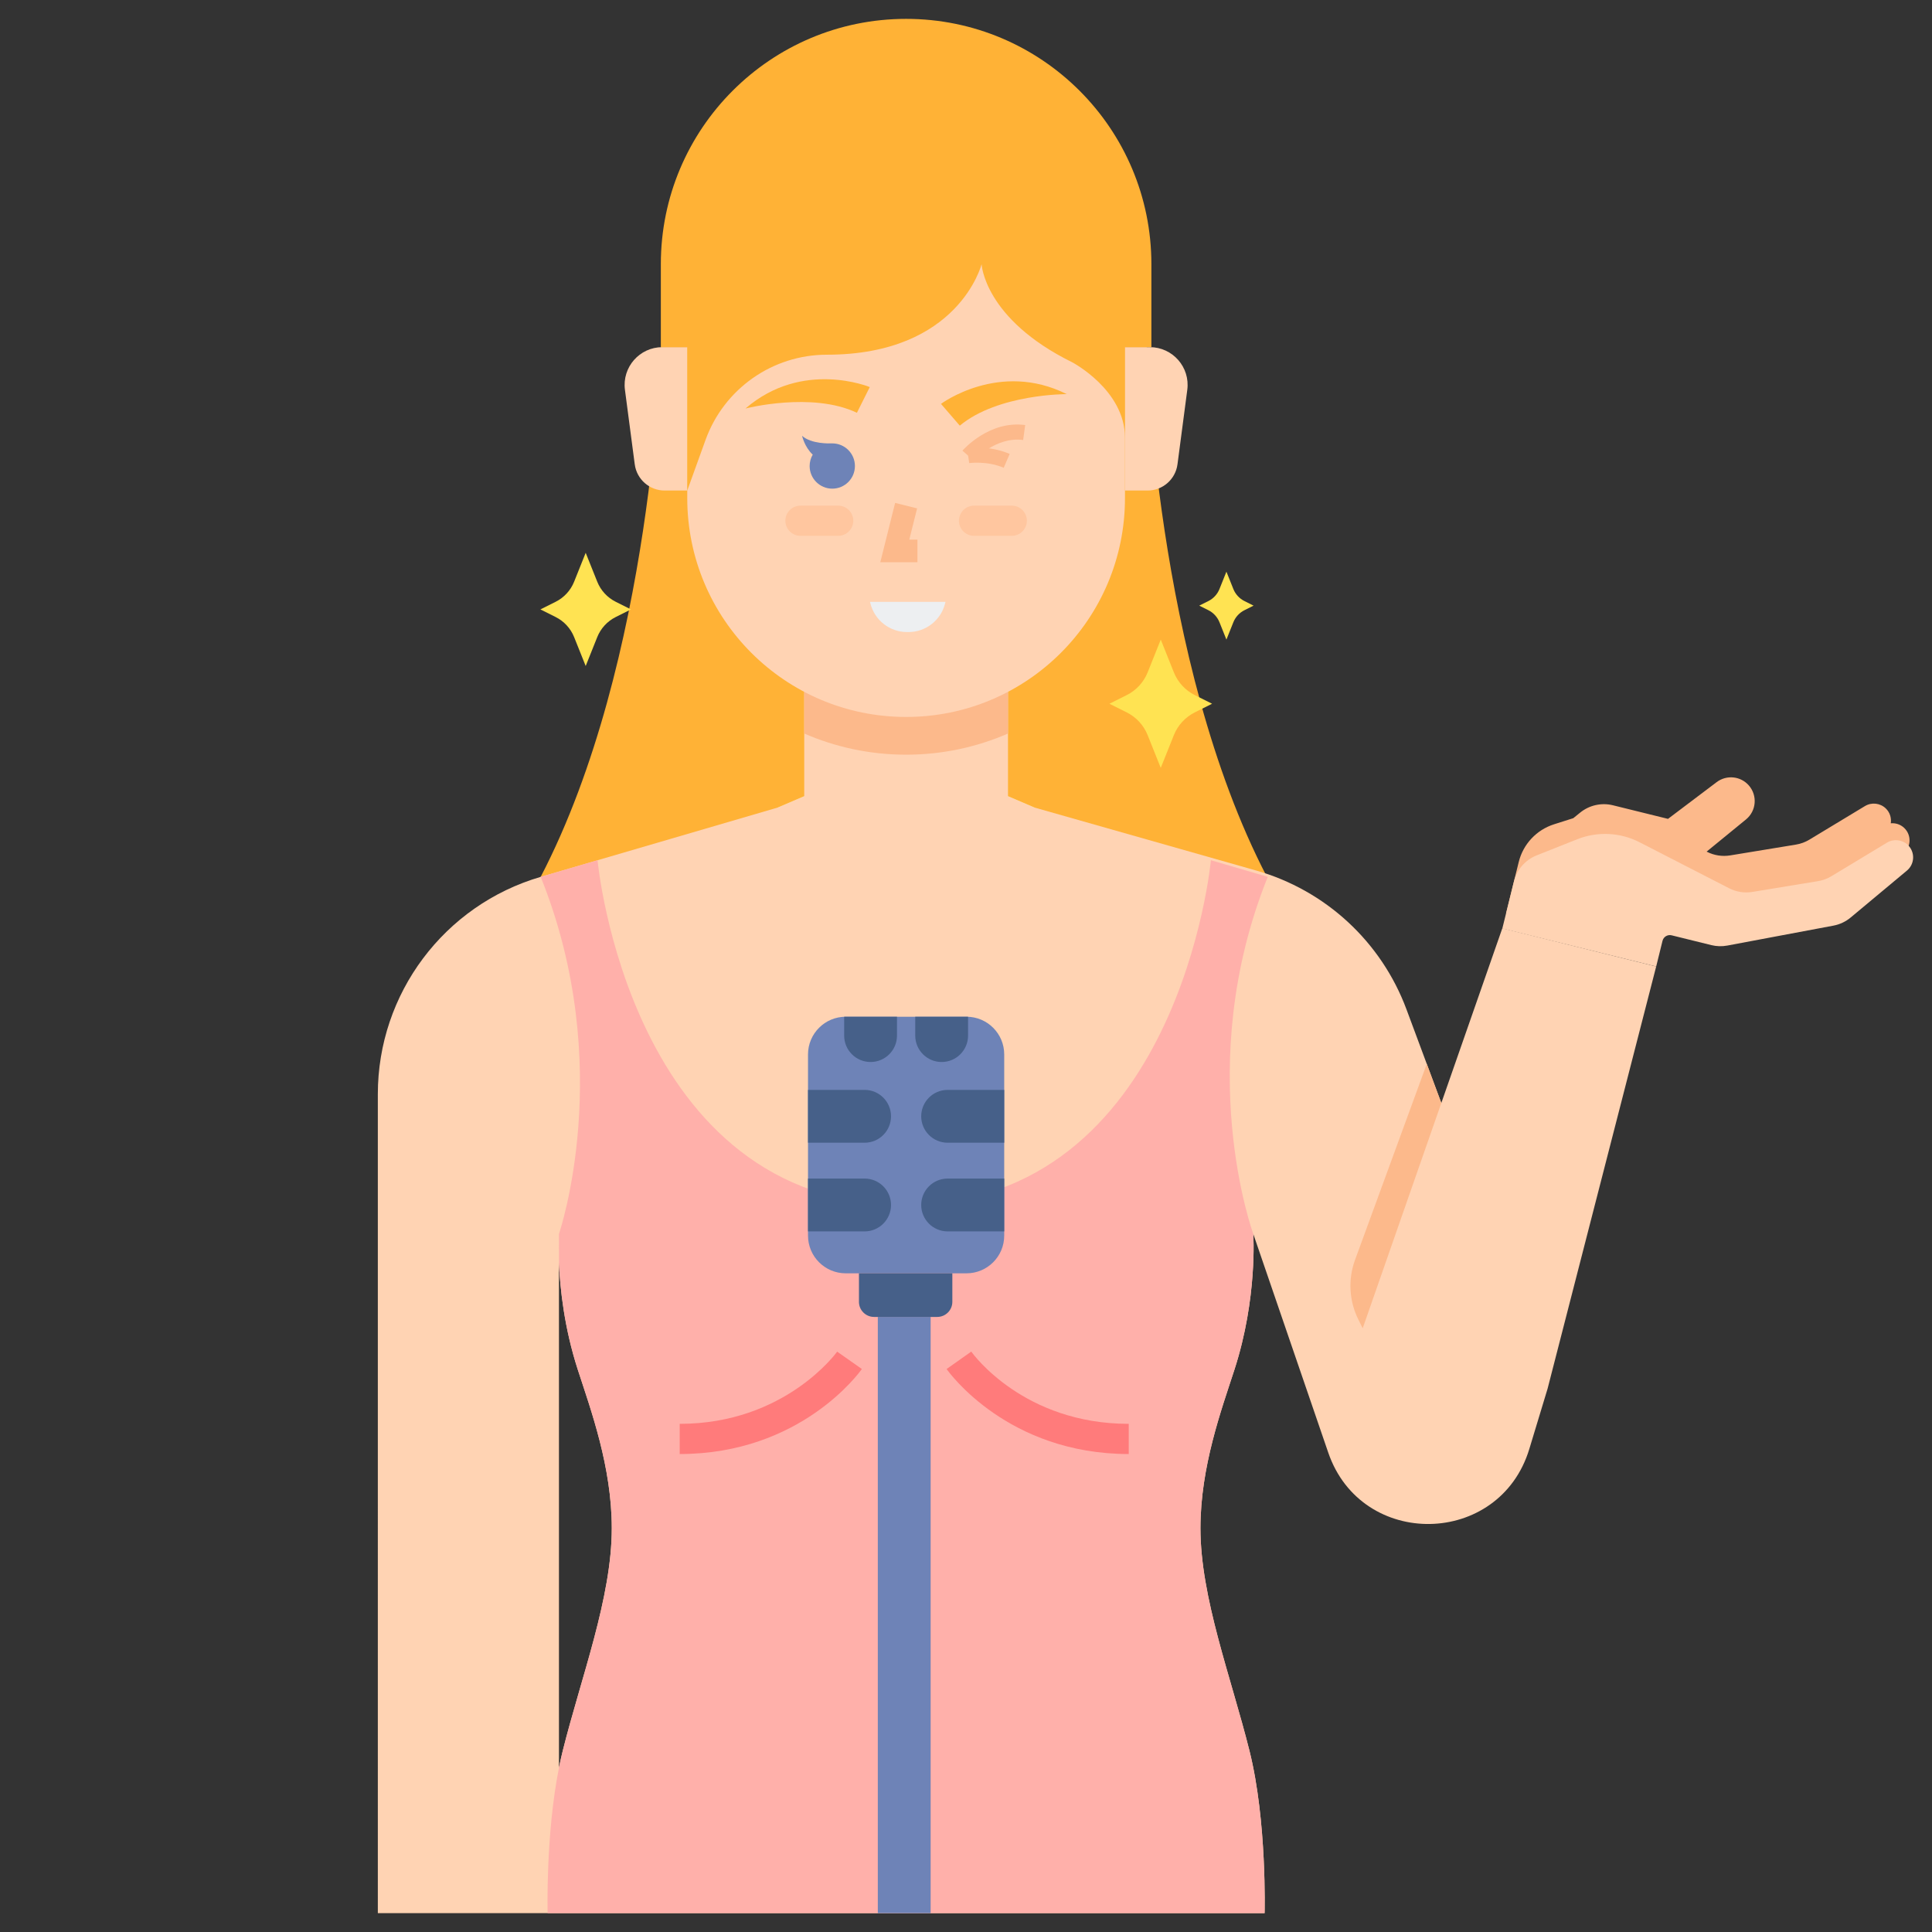 <?xml version="1.0" encoding="utf-8"?>
<!-- Generator: Adobe Illustrator 22.0.0, SVG Export Plug-In . SVG Version: 6.00 Build 0)  -->
<svg version="1.1" id="Layer_1" xmlns="http://www.w3.org/2000/svg" xmlns:xlink="http://www.w3.org/1999/xlink" x="0px" y="0px"
	 viewBox="0 0 512 512" style="enable-background:new 0 0 512 512;" xml:space="preserve">
<rect x="0" y="0" width="512" height="512" fill="#333333" stroke="none"/>
<style type="text/css">
	.st0{fill:#FF7B7B;}
	.st1{fill:#FFB236;}
	.st2{fill:#FFD3B3;}
	.st3{fill:#FCB98B;}
	.st4{fill:#6E83B7;}
	.st5{fill:#FFB0AA;}
	.st6{fill:#EDEFF1;}
	.st7{fill:#FFE352;}
	.st8{fill:#46BEE8;}
	.st9{fill:#9CE5FF;}
	.st10{fill:#80D6FB;}
	.st11{fill:#FFE67B;}
	.st12{fill:#F76161;}
	.st13{fill:#98CA69;}
	.st14{fill:#75AA40;}
	.st15{fill:#BFEA8C;}
	.st16{fill:#D3D3D3;}
	.st17{fill:#466089;}
	.st18{fill:#7C93BF;}
	.st19{fill:#FFC69F;}
	.st20{fill:#859CC1;}
	.st21{fill:#EFA470;}
	.st22{fill:#C1C1C1;}
	.st23{fill:#E2935D;}
	.st24{fill:#99E5FF;}
</style>
<g>
	<g>
		<g>
			<path class="st1" d="M303.91,92H175.13c0,0-2,83-31.842,140.378v70.455h192.463v-70.455C305.91,175,303.91,92,303.91,92z"/>
		</g>
	</g>
	<g>
		<g>
			<g>
				<path class="st3" d="M504.648,219.424c-0.976-0.938-2.285-1.358-3.569-1.243c0.203-1.399-0.219-2.877-1.331-3.945
					c-1.489-1.43-3.752-1.682-5.519-0.615l-14.724,8.895c-1.089,0.658-2.293,1.102-3.549,1.308l-17.43,2.865
					c-2.089,0.343-4.232,0.015-6.123-0.938l-0.126-0.063l10.43-8.526c2.751-2.249,3.095-6.327,0.76-9.005l0,0
					c-2.171-2.49-5.897-2.876-8.533-0.886l-12.896,9.738l-14.585-3.6c-3.043-0.751-6.263-0.032-8.697,1.943l-1.816,1.473
					l-5.106,1.622c-4.644,1.475-8.186,5.258-9.354,9.988l-1.164,4.716c0,0,0,0,0,0l-2.195,8.895l38.835,9.585l2.157-8.738
					l12.455,3.074c1.389,0.343,2.836,0.383,4.242,0.119l28.122-5.281c1.678-0.315,3.247-1.055,4.559-2.148l14.919-12.441
					C506.497,224.476,506.609,221.307,504.648,219.424z"/>
			</g>
		</g>
		<g>
			<g>
				<path class="st2" d="M398.13,246.064l3.08-12.479c0.774-3.135,3.014-5.704,6.016-6.897l10.757-4.275
					c5.365-2.132,11.39-1.842,16.525,0.796l23.719,12.185c1.906,0.979,4.077,1.32,6.191,0.973l17.388-2.858
					c1.255-0.206,2.46-0.65,3.549-1.308l14.724-8.895c1.767-1.067,4.03-0.815,5.519,0.615l0,0c1.96,1.883,1.849,5.052-0.239,6.793
					l-14.919,12.441c-1.311,1.094-2.881,1.833-4.559,2.148l-28.122,5.282c-1.406,0.264-2.853,0.223-4.242-0.12l-10.513-2.595
					c-1.072-0.265-2.156,0.39-2.421,1.462l-1.677,6.796L398.13,246.064z"/>
			</g>
		</g>
	</g>
	<g>
		<g>
			<path class="st7" d="M267.13,211v11c0,14.888-12.112,27-27,27s-27-12.112-27-27v-11l-7,3v8c0,18.778,15.222,34,34,34h0
				c18.778,0,34-15.222,34-34v-8L267.13,211z"/>
		</g>
	</g>
	<g>
		<g>
			<path class="st2" d="M298.13,92h6.598c6.041,0,10.703,5.315,9.915,11.305l-2.597,19.739c-0.524,3.981-3.917,6.956-7.932,6.956
				h-5.984V92z"/>
		</g>
	</g>
	<g>
		<g>
			<path class="st2" d="M398.13,246l-16.164,46.309l-9.236-24.822c-6.663-17.908-21.457-31.571-39.837-36.792L274.13,214l-7-3v-30
				h-54v30l-7,3l-62.842,18.378c-25.579,7.48-43.158,30.937-43.158,57.587V507h140h95c0,0,0.667-24.333-4-43
				c-4.899-19.595-13-40.628-13-59c0-16.279,5.532-31.315,9-42c6.167-19,5-36,5-36L352,384.955
				c8.815,25.709,45.401,25.049,53.283-0.961L410.13,368l28.776-111.872L398.13,246z M149.13,464c-0.366,1.466-0.696,2.969-1,4.49
				V334.582c0.281,6.739,1.369,17.229,5,28.418c3.468,10.685,9,25.721,9,42C162.13,423.372,154.029,444.405,149.13,464z"/>
		</g>
	</g>
	<g>
		<g>
			<path class="st2" d="M182.13,92h-6.598c-6.041,0-10.703,5.315-9.915,11.305l2.597,19.739c0.524,3.981,3.917,6.956,7.932,6.956
				h5.984V92z"/>
		</g>
	</g>
	<g>
		<g>
			<path class="st3" d="M213.13,194.396c8.282,3.598,17.41,5.604,27,5.604s18.718-2.006,27-5.604V181h-54V194.396z"/>
		</g>
	</g>
	<g>
		<g>
			<path class="st2" d="M298.13,132c0,32.033-25.967,58-58,58s-58-25.967-58-58V56h116V132z"/>
		</g>
	</g>
	<g>
		<g>
			<polygon class="st3" points="243.13,149 233.288,149 237.219,133.272 243.041,134.728 240.972,143 243.13,143 			"/>
		</g>
	</g>
	<g>
		<g>
			<path class="st19" d="M268.13,142h-10c-2.209,0-4-1.791-4-4l0,0c0-2.209,1.791-4,4-4h10c2.209,0,4,1.791,4,4l0,0
				C272.13,140.209,270.339,142,268.13,142z"/>
		</g>
	</g>
	<g>
		<g>
			<path class="st19" d="M212.13,142h10c2.209,0,4-1.791,4-4l0,0c0-2.209-1.791-4-4-4h-10c-2.209,0-4,1.791-4,4l0,0
				C208.13,140.209,209.921,142,212.13,142z"/>
		</g>
	</g>
	<g>
		<g>
			<path class="st3" d="M359.095,333.898l19.014-51.953l3.856,10.363L361.13,352l-1.142-2.284
				C357.526,344.792,357.203,339.069,359.095,333.898z"/>
		</g>
	</g>
	<g>
		<g>
			<path class="st1" d="M298.13,92h7V70c0-35.898-29.101-65-65-65h0c-35.898,0-65,29.101-65,65v22h7v38l4.849-13.427
				C191.87,103.027,204.728,94,219.13,94h0c35,0,41-24,41-24s0.667,14.5,24,26c0,0,14,7.333,14,20V92z"/>
		</g>
	</g>
	<g>
		<g>
			<path class="st5" d="M318.13,405c0-16.279,5.532-31.315,9-42c6.167-19,5-36,5-36s-16.317-44.577,3.842-94.622l-15.069-4.407
				c0,0.001-8.407,90.93-80.773,91.352l-0.5,0.01c-72.833,0-81.272-91.361-81.273-91.362l-15.069,4.407
				C163.447,282.423,148.13,327,148.13,327l0.01,7.803c0.295,6.746,1.398,17.128,4.99,28.197c3.468,10.685,9,25.721,9,42
				c0,18.372-8.101,39.405-13,59c-0.294,1.176-0.566,2.374-0.819,3.586c0,0-0.165,0.664-0.181,0.904c-3.562,17.85-3,38.51-3,38.51
				h190c0,0,0.667-24.333-4-43C326.231,444.405,318.13,423.372,318.13,405z"/>
		</g>
	</g>
	<g>
		<g>
			<g>
				<rect x="232.63" y="349" class="st4" width="14" height="158"/>
			</g>
		</g>
		<g>
			<g>
				<path class="st4" d="M256.13,337.443h-32c-5.523,0-10-4.477-10-10v-48c0-5.523,4.477-10,10-10h32c5.523,0,10,4.477,10,10v48
					C266.13,332.966,261.653,337.443,256.13,337.443z"/>
			</g>
		</g>
		<g>
			<g>
				<path class="st17" d="M266.13,302.833h-15c-3.866,0-7-3.134-7-7v0c0-3.866,3.134-7,7-7h15V302.833z"/>
			</g>
		</g>
		<g>
			<g>
				<path class="st17" d="M237.713,269.443v5c0,3.866-3.134,7-7,7h0c-3.866,0-7-3.134-7-7v-5H237.713z"/>
			</g>
		</g>
		<g>
			<g>
				<path class="st17" d="M242.547,269.443v5c0,3.866,3.134,7,7,7h0c3.866,0,7-3.134,7-7v-5H242.547z"/>
			</g>
		</g>
		<g>
			<g>
				<path class="st17" d="M266.13,326.333h-15c-3.866,0-7-3.134-7-7v0c0-3.866,3.134-7,7-7h15V326.333z"/>
			</g>
		</g>
		<g>
			<g>
				<path class="st17" d="M214.13,302.833h15c3.866,0,7-3.134,7-7v0c0-3.866-3.134-7-7-7h-15V302.833z"/>
			</g>
		</g>
		<g>
			<g>
				<path class="st17" d="M214.13,326.333h15c3.866,0,7-3.134,7-7v0c0-3.866-3.134-7-7-7h-15V326.333z"/>
			</g>
		</g>
		<g>
			<g>
				<path class="st17" d="M248.38,349h-16.75c-2.209,0-4-1.791-4-4v-7.557h24.75V345C252.38,347.209,250.589,349,248.38,349z"/>
			</g>
		</g>
	</g>
	<g>
		<g>
			<path class="st0" d="M180.13,385.333v-8c27.935,0,41.595-18.944,41.729-19.136l6.542,4.605
				C227.753,363.723,212.171,385.333,180.13,385.333z"/>
		</g>
	</g>
	<g>
		<g>
			<path class="st0" d="M299.13,385.333c-32.041,0-47.623-21.61-48.271-22.53l6.534-4.616c0.558,0.782,13.983,19.146,41.737,19.146
				V385.333z"/>
		</g>
	</g>
	<g>
		<g>
			<path class="st7" d="M316.637,188.788l4.577-2.288c0,0-2.033-1.016-4.574-2.287c-2.527-1.264-4.505-3.412-5.555-6.035
				l-3.471-8.678c0,0-1.776,4.439-3.471,8.678c-1.049,2.623-3.025,4.769-5.552,6.033l-4.577,2.289c0,0,2.033,1.016,4.574,2.287
				c2.527,1.264,4.505,3.411,5.554,6.034c1.696,4.24,3.471,8.679,3.471,8.679s1.776-4.439,3.471-8.679
				C312.134,192.198,314.109,190.052,316.637,188.788z"/>
		</g>
	</g>
	<g>
		<g>
			<path class="st7" d="M329.79,161.712l2.423-1.212c0,0-1.076-0.538-2.422-1.211c-1.338-0.669-2.385-1.806-2.941-3.195
				l-1.838-4.594c0,0-0.94,2.35-1.838,4.594c-0.556,1.389-1.601,2.525-2.939,3.194l-2.423,1.212c0,0,1.076,0.538,2.422,1.211
				c1.338,0.669,2.385,1.806,2.941,3.195c0.898,2.245,1.838,4.595,1.838,4.595s0.94-2.35,1.838-4.595
				C327.407,163.517,328.452,162.38,329.79,161.712z"/>
		</g>
	</g>
	<g>
		<g>
			<path class="st7" d="M163.175,163.519l4.038-2.019c0,0-1.794-0.897-4.036-2.018c-2.23-1.115-3.975-3.01-4.901-5.325l-3.063-7.657
				c0,0-1.567,3.917-3.063,7.657c-0.926,2.315-2.669,4.208-4.898,5.323l-4.039,2.019c0,0,1.794,0.897,4.036,2.018
				c2.23,1.115,3.975,3.01,4.901,5.324c1.496,3.741,3.063,7.658,3.063,7.658s1.567-3.917,3.063-7.658
				C159.202,166.528,160.945,164.634,163.175,163.519z"/>
		</g>
	</g>
	<g>
		<g>
			<g>
				<path class="st1" d="M230.5,102.578c0,0-17.793-7.382-32.937,5.679c0,0,17.604-4.543,29.529,1.136L230.5,102.578z"/>
			</g>
		</g>
		<g>
			<g>
				<path class="st1" d="M249.374,107.031c0,0,15.435-11.527,33.323-2.585c0,0-18.181-0.08-28.346,8.354L249.374,107.031z"/>
			</g>
		</g>
		<g>
			<g>
				<path class="st4" d="M220.563,117.5c-0.022,0-0.044,0.003-0.067,0.003c-0.62,0.028-5.516,0.18-7.933-2.003
					c0,0,0.619,2.919,2.817,4.987c-0.516,0.886-0.817,1.913-0.817,3.013c0,3.314,2.686,6,6,6s6-2.686,6-6
					S223.877,117.5,220.563,117.5z"/>
			</g>
		</g>
		<g>
			<g>
				<path class="st6" d="M230.563,159.5h20l-0.106,0.425c-1.113,4.452-5.113,7.575-9.701,7.575h-0.384
					c-4.589,0-8.589-3.123-9.701-7.575L230.563,159.5z"/>
			</g>
		</g>
		<g>
			<g>
				<path class="st3" d="M258.067,122.062l-3.01-2.634c0.289-0.33,7.164-8.074,16.628-6.785l-0.541,3.963
					C263.854,115.616,258.125,121.998,258.067,122.062z"/>
			</g>
		</g>
		<g>
			<g>
				<path class="st3" d="M265.996,123.968c-4.409-1.896-9.096-1.25-9.143-1.245l-0.584-3.957c0.235-0.033,5.824-0.831,11.307,1.528
					L265.996,123.968z"/>
			</g>
		</g>
	</g>
</g>
</svg>
